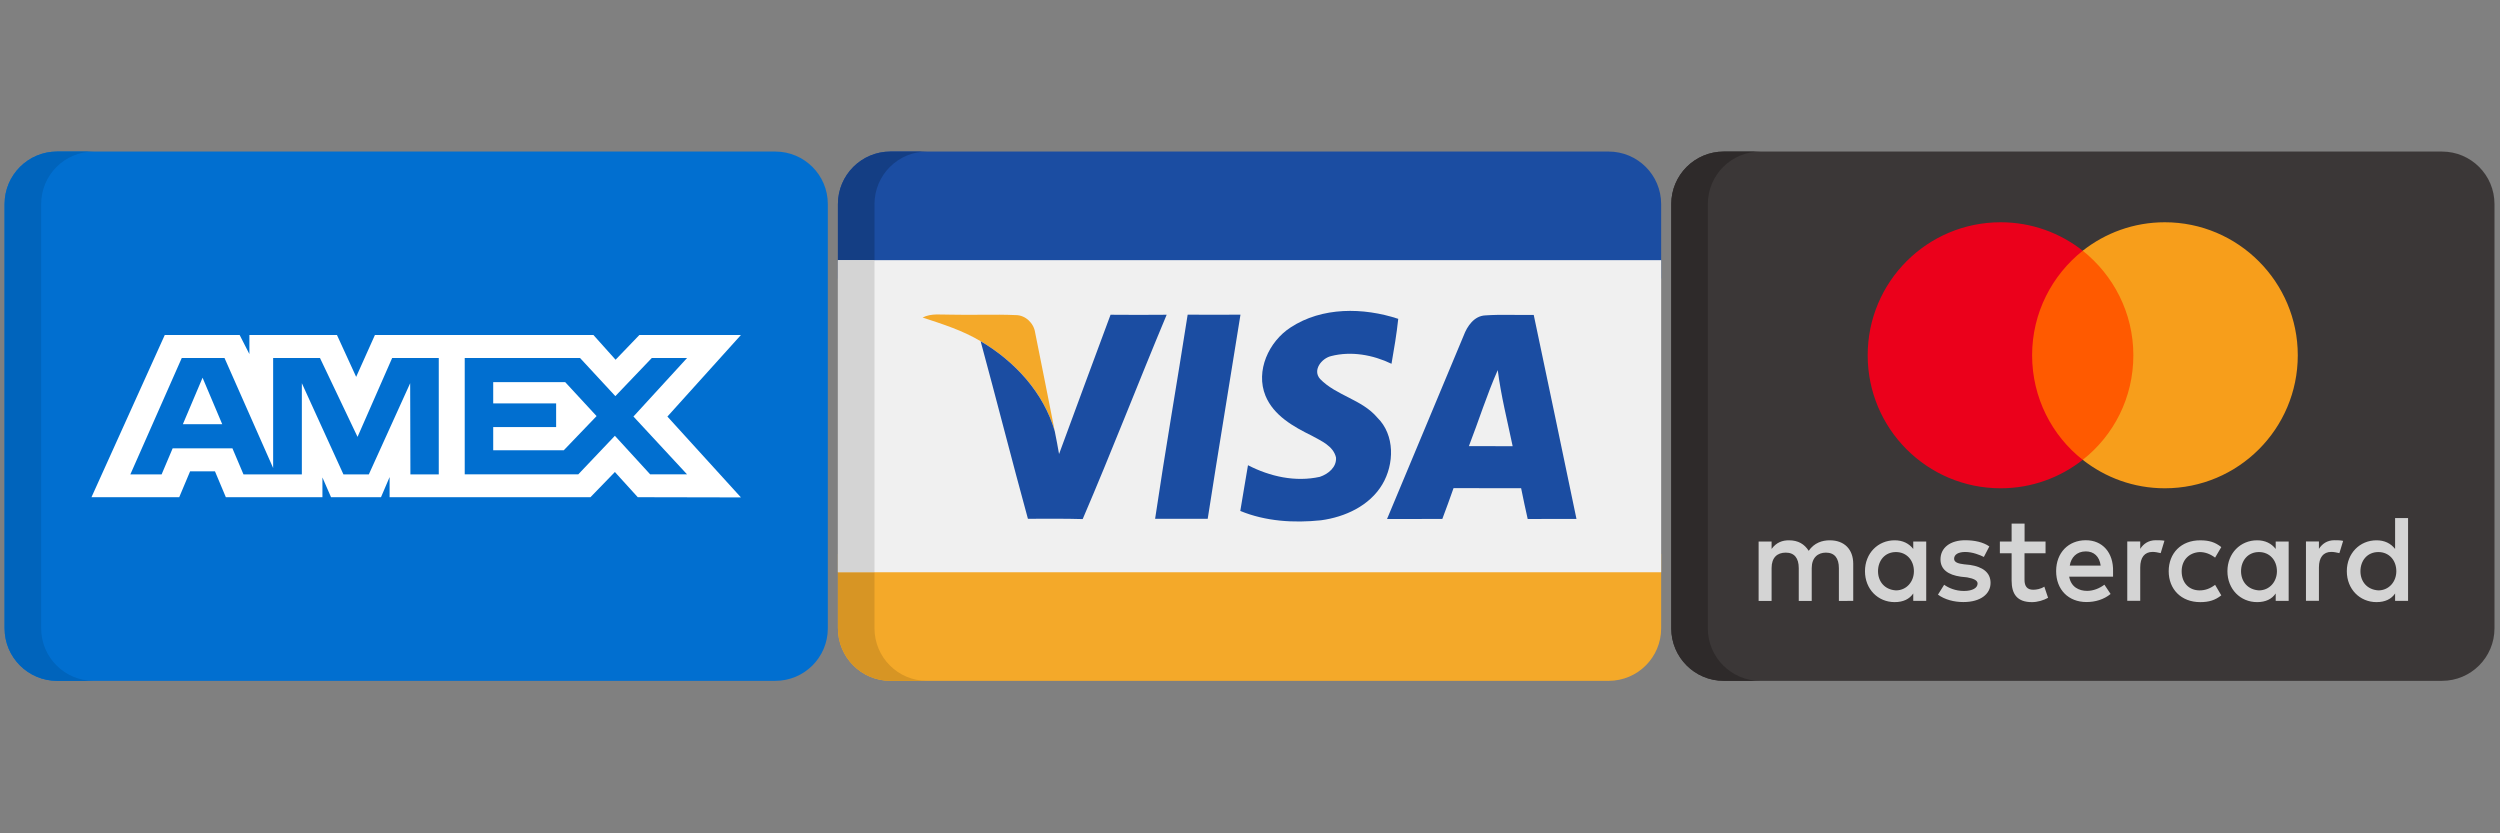 <svg xmlns="http://www.w3.org/2000/svg" viewBox="0 0 768 256"><rect x="0" y="0" width="768" height="256" fill="#808080" stroke="none"/><svg xmlns="http://www.w3.org/2000/svg" xmlns:xlink="http://www.w3.org/1999/xlink" version="1.1" width="256" height="256" viewBox="0 0 256 256" xml:space="preserve" x="0"><defs></defs><g style="stroke: none; stroke-width: 0; stroke-dasharray: none; stroke-linecap: butt; stroke-linejoin: miter; stroke-miterlimit: 10; fill: none; fill-rule: nonzero; opacity: 1;" transform="translate(1.407 1.407) scale(2.81 2.81)">	<path d="M 84.259 16.068 H 5.741 C 2.57 16.068 0 18.638 0 21.809 v 6.131 v 2 V 60.06 v 2 v 6.131 c 0 3.171 2.57 5.741 5.741 5.741 h 78.518 c 3.171 0 5.741 -2.57 5.741 -5.741 V 62.06 v -2 V 29.94 v -2 v -6.131 C 90 18.638 87.43 16.068 84.259 16.068 z" style="stroke: none; stroke-width: 1; stroke-dasharray: none; stroke-linecap: butt; stroke-linejoin: miter; stroke-miterlimit: 10; fill: rgb(1,111,208); fill-rule: nonzero; opacity: 1;" transform=" matrix(1 0 0 1 0 0) " stroke-linecap="round" />	<path d="M 4 68.191 V 62.06 v -2 V 29.94 v -2 v -6.131 c 0 -3.171 2.57 -5.741 5.741 -5.741 h -4 C 2.57 16.068 0 18.638 0 21.809 v 6.131 V 62.06 v 6.131 c 0 3.171 2.57 5.741 5.741 5.741 h 4 C 6.57 73.932 4 71.362 4 68.191 z" style="stroke: none; stroke-width: 1; stroke-dasharray: none; stroke-linecap: butt; stroke-linejoin: miter; stroke-miterlimit: 10; fill: rgb(0,100,188); fill-rule: nonzero; opacity: 1;" transform=" matrix(1 0 0 1 0 0) " stroke-linecap="round" />	<path d="M 17.513 36.122 L 9.5 53.855 h 9.593 l 1.189 -2.827 H 23 l 1.189 2.827 h 10.559 v -2.158 l 0.941 2.158 h 5.462 l 0.941 -2.203 v 2.203 h 21.959 l 2.67 -2.754 l 2.5 2.754 L 80.5 53.878 l -8.038 -8.839 l 8.038 -8.916 H 69.396 l -2.599 2.703 l -2.422 -2.703 H 40.487 l -2.051 4.577 l -2.099 -4.577 h -9.573 v 2.084 l -1.065 -2.084 C 25.698 36.122 17.513 36.122 17.513 36.122 z M 19.369 38.64 h 4.676 l 5.315 12.024 V 38.64 h 5.122 l 4.105 8.621 l 3.783 -8.621 h 5.097 v 12.724 h -3.101 l -0.025 -9.971 l -4.521 9.971 h -2.774 l -4.547 -9.971 v 9.971 h -6.38 l -1.21 -2.853 h -6.534 l -1.207 2.85 H 13.75 C 13.75 51.362 19.369 38.64 19.369 38.64 z M 50.305 38.64 h 12.61 l 3.857 4.166 l 3.981 -4.166 h 3.857 l -5.86 6.395 l 5.86 6.321 h -4.032 l -3.857 -4.214 l -4.001 4.214 H 50.305 L 50.305 38.64 L 50.305 38.64 z M 21.644 40.793 l -2.153 5.082 h 4.303 L 21.644 40.793 z M 53.419 41.275 v 2.323 h 6.879 v 2.589 h -6.879 v 2.536 h 7.716 l 3.585 -3.735 l -3.433 -3.715 h -7.868 L 53.419 41.275 z" style="stroke: none; stroke-width: 1; stroke-dasharray: none; stroke-linecap: butt; stroke-linejoin: miter; stroke-miterlimit: 10; fill: rgb(255,255,255); fill-rule: nonzero; opacity: 1;" transform=" matrix(1 0 0 1 0 0) " stroke-linecap="round" /></g></svg><svg xmlns="http://www.w3.org/2000/svg" xmlns:xlink="http://www.w3.org/1999/xlink" version="1.1" width="256" height="256" viewBox="0 0 256 256" xml:space="preserve" x="256"><defs></defs><g style="stroke: none; stroke-width: 0; stroke-dasharray: none; stroke-linecap: butt; stroke-linejoin: miter; stroke-miterlimit: 10; fill: none; fill-rule: nonzero; opacity: 1;" transform="translate(1.407 1.407) scale(2.81 2.81)">	<path d="M 84.259 16.068 H 5.741 C 2.57 16.068 0 18.638 0 21.809 v 8.131 h 90 v -8.131 C 90 18.638 87.43 16.068 84.259 16.068 z" style="stroke: none; stroke-width: 1; stroke-dasharray: none; stroke-linecap: butt; stroke-linejoin: miter; stroke-miterlimit: 10; fill: rgb(27,77,162); fill-rule: nonzero; opacity: 1;" transform=" matrix(1 0 0 1 0 0) " stroke-linecap="round" />	<path d="M 0 60.06 v 8.131 c 0 3.171 2.57 5.741 5.741 5.741 h 78.518 c 3.171 0 5.741 -2.57 5.741 -5.741 V 60.06 H 0 z" style="stroke: none; stroke-width: 1; stroke-dasharray: none; stroke-linecap: butt; stroke-linejoin: miter; stroke-miterlimit: 10; fill: rgb(244,169,41); fill-rule: nonzero; opacity: 1;" transform=" matrix(1 0 0 1 0 0) " stroke-linecap="round" />	<rect x="0" y="27.94" rx="0" ry="0" width="90" height="34.12" style="stroke: none; stroke-width: 1; stroke-dasharray: none; stroke-linecap: butt; stroke-linejoin: miter; stroke-miterlimit: 10; fill: rgb(240,240,240); fill-rule: nonzero; opacity: 1;" transform=" matrix(1 0 0 1 0 0) " />	<path d="M 9.259 34.213 c 0.96 -0.494 2.058 -0.295 3.089 -0.314 c 2.362 0.062 4.728 -0.057 7.09 0.048 c 1.064 -0.005 1.977 0.879 2.124 1.91 c 0.741 3.592 1.421 7.199 2.148 10.801 c -1.202 -4.22 -4.376 -7.665 -8.107 -9.855 C 13.631 35.619 11.43 34.93 9.259 34.213 z" style="stroke: none; stroke-width: 1; stroke-dasharray: none; stroke-linecap: butt; stroke-linejoin: miter; stroke-miterlimit: 10; fill: rgb(244,169,41); fill-rule: nonzero; opacity: 1;" transform=" matrix(1 0 0 1 0 0) " stroke-linecap="round" />	<path d="M 29.806 33.909 c 2.048 0.024 4.091 0.014 6.135 0 c -3.108 7.427 -6.006 14.94 -9.181 22.339 c -1.996 -0.062 -3.992 -0.033 -5.987 -0.033 c -1.768 -6.458 -3.417 -12.949 -5.17 -19.411 c 3.73 2.191 6.904 5.636 8.107 9.855 c 0.181 0.817 0.309 1.654 0.466 2.48 C 26.038 44.059 27.924 38.984 29.806 33.909 z" style="stroke: none; stroke-width: 1; stroke-dasharray: none; stroke-linecap: butt; stroke-linejoin: miter; stroke-miterlimit: 10; fill: rgb(27,77,162); fill-rule: nonzero; opacity: 1;" transform=" matrix(1 0 0 1 0 0) " stroke-linecap="round" />	<path d="M 38.236 33.899 c 1.925 0.014 3.849 0.014 5.774 0 c -1.183 7.441 -2.428 14.873 -3.583 22.32 c -1.915 0.005 -3.83 0.005 -5.75 0 C 35.779 48.768 37.076 41.345 38.236 33.899 z" style="stroke: none; stroke-width: 1; stroke-dasharray: none; stroke-linecap: butt; stroke-linejoin: miter; stroke-miterlimit: 10; fill: rgb(27,77,162); fill-rule: nonzero; opacity: 1;" transform=" matrix(1 0 0 1 0 0) " stroke-linecap="round" />	<path d="M 49.483 35.301 c 3.45 -2.267 7.959 -2.2 11.775 -0.946 c -0.176 1.649 -0.451 3.284 -0.737 4.913 c -2.029 -0.974 -4.395 -1.407 -6.6 -0.841 c -1.041 0.247 -2.067 1.54 -1.202 2.509 c 1.777 1.82 4.576 2.233 6.249 4.215 c 1.939 1.896 1.867 5.089 0.546 7.308 c -1.397 2.343 -4.087 3.569 -6.705 3.92 c -2.96 0.309 -6.044 0.124 -8.819 -1.022 c 0.295 -1.663 0.542 -3.336 0.841 -4.999 c 2.4 1.24 5.184 1.863 7.86 1.269 c 0.908 -0.304 1.844 -1.05 1.763 -2.115 c -0.299 -1.269 -1.625 -1.81 -2.656 -2.385 c -2.001 -0.984 -4.153 -2.191 -5.051 -4.353 C 45.63 40.043 47.107 36.845 49.483 35.301 z" style="stroke: none; stroke-width: 1; stroke-dasharray: none; stroke-linecap: butt; stroke-linejoin: miter; stroke-miterlimit: 10; fill: rgb(27,77,162); fill-rule: nonzero; opacity: 1;" transform=" matrix(1 0 0 1 0 0) " stroke-linecap="round" />	<path d="M 76.07 33.928 c -1.768 0.033 -3.545 -0.071 -5.313 0.052 c -1.202 0.062 -1.963 1.178 -2.347 2.205 c -2.78 6.691 -5.593 13.367 -8.378 20.053 c 2.015 -0.005 4.03 -0.005 6.044 -0.005 c 0.423 -1.117 0.832 -2.243 1.226 -3.369 c 2.461 0.014 4.923 0.01 7.389 0.01 c 0.228 1.126 0.466 2.248 0.718 3.364 c 1.777 -0.005 3.554 -0.005 5.332 -0.01 C 79.183 48.796 77.652 41.36 76.07 33.928 z M 68.98 48.273 c 1.074 -2.761 1.953 -5.602 3.155 -8.311 c 0.356 2.804 1.055 5.55 1.63 8.316 C 72.169 48.278 70.577 48.278 68.98 48.273 z" style="stroke: none; stroke-width: 1; stroke-dasharray: none; stroke-linecap: butt; stroke-linejoin: miter; stroke-miterlimit: 10; fill: rgb(27,77,162); fill-rule: nonzero; opacity: 1;" transform=" matrix(1 0 0 1 0 0) " stroke-linecap="round" />	<path d="M 4 68.191 V 62.06 H 0 v 6.131 c 0 3.171 2.57 5.741 5.741 5.741 h 4 C 6.57 73.932 4 71.362 4 68.191 z" style="stroke: none; stroke-width: 1; stroke-dasharray: none; stroke-linecap: butt; stroke-linejoin: miter; stroke-miterlimit: 10; fill: rgb(215,149,36); fill-rule: nonzero; opacity: 1;" transform=" matrix(1 0 0 1 0 0) " stroke-linecap="round" />	<path d="M 4 21.809 c 0 -3.171 2.57 -5.741 5.741 -5.741 h -4 C 2.57 16.068 0 18.638 0 21.809 v 6.131 h 4 V 21.809 z" style="stroke: none; stroke-width: 1; stroke-dasharray: none; stroke-linecap: butt; stroke-linejoin: miter; stroke-miterlimit: 10; fill: rgb(20,62,132); fill-rule: nonzero; opacity: 1;" transform=" matrix(1 0 0 1 0 0) " stroke-linecap="round" />	<polygon points="4,60.06 4,29.94 4,27.94 0,27.94 0,62.06 4,62.06 " style="stroke: none; stroke-width: 1; stroke-dasharray: none; stroke-linecap: butt; stroke-linejoin: miter; stroke-miterlimit: 10; fill: rgb(212,212,212); fill-rule: nonzero; opacity: 1;" transform="  matrix(1 0 0 1 0 0) " /></g></svg><svg xmlns="http://www.w3.org/2000/svg" xmlns:xlink="http://www.w3.org/1999/xlink" version="1.1" width="256" height="256" viewBox="0 0 256 256" xml:space="preserve" x="512"><defs></defs><g style="stroke: none; stroke-width: 0; stroke-dasharray: none; stroke-linecap: butt; stroke-linejoin: miter; stroke-miterlimit: 10; fill: none; fill-rule: nonzero; opacity: 1;" transform="translate(1.407 1.407) scale(2.81 2.81)">	<path d="M 84.259 16.068 H 5.741 C 2.57 16.068 0 18.638 0 21.809 v 6.131 v 2 V 60.06 v 2 v 6.131 c 0 3.171 2.57 5.741 5.741 5.741 h 78.518 c 3.171 0 5.741 -2.57 5.741 -5.741 V 62.06 v -2 V 29.94 v -2 v -6.131 C 90 18.638 87.43 16.068 84.259 16.068 z" style="stroke: none; stroke-width: 1; stroke-dasharray: none; stroke-linecap: butt; stroke-linejoin: miter; stroke-miterlimit: 10; fill: rgb(59,55,55); fill-rule: nonzero; opacity: 1;" transform=" matrix(1 0 0 1 0 0) " stroke-linecap="round" />	<path d="M 19.895 65.192 v -4.057 c 0 -1.552 -0.945 -2.568 -2.568 -2.568 c -0.811 0 -1.694 0.268 -2.3 1.15 c -0.473 -0.74 -1.15 -1.15 -2.166 -1.15 c -0.677 0 -1.355 0.205 -1.891 0.945 v -0.811 H 9.552 v 6.491 h 1.418 v -3.584 c 0 -1.15 0.607 -1.694 1.552 -1.694 c 0.945 0 1.418 0.607 1.418 1.694 v 3.584 h 1.418 v -3.584 c 0 -1.15 0.677 -1.694 1.552 -1.694 c 0.945 0 1.418 0.607 1.418 1.694 v 3.584 L 19.895 65.192 L 19.895 65.192 z M 40.928 58.701 h -2.3 V 56.74 H 37.21 v 1.962 h -1.284 v 1.284 h 1.284 v 2.978 c 0 1.489 0.607 2.363 2.229 2.363 c 0.607 0 1.284 -0.205 1.757 -0.473 l -0.41 -1.221 c -0.41 0.268 -0.882 0.339 -1.221 0.339 c -0.677 0 -0.945 -0.41 -0.945 -1.079 v -2.907 h 2.3 v -1.284 H 40.928 z M 52.965 58.559 c -0.811 0 -1.355 0.41 -1.694 0.945 v -0.811 h -1.418 v 6.491 h 1.418 v -3.655 c 0 -1.079 0.473 -1.694 1.355 -1.694 c 0.268 0 0.607 0.071 0.882 0.134 l 0.41 -1.355 C 53.634 58.559 53.232 58.559 52.965 58.559 L 52.965 58.559 z M 34.775 59.237 c -0.677 -0.473 -1.623 -0.677 -2.639 -0.677 c -1.623 0 -2.702 0.811 -2.702 2.095 c 0 1.079 0.811 1.694 2.229 1.891 l 0.677 0.071 c 0.74 0.134 1.15 0.339 1.15 0.677 c 0 0.473 -0.544 0.811 -1.489 0.811 c -0.945 0 -1.694 -0.339 -2.166 -0.677 l -0.677 1.079 c 0.74 0.544 1.757 0.811 2.773 0.811 c 1.891 0 2.978 -0.882 2.978 -2.095 c 0 -1.15 -0.882 -1.757 -2.229 -1.962 l -0.677 -0.071 c -0.607 -0.071 -1.079 -0.205 -1.079 -0.607 c 0 -0.473 0.473 -0.74 1.221 -0.74 c 0.811 0 1.623 0.339 2.032 0.544 L 34.775 59.237 L 34.775 59.237 z M 72.501 58.559 c -0.811 0 -1.355 0.41 -1.694 0.945 v -0.811 h -1.418 v 6.491 h 1.418 v -3.655 c 0 -1.079 0.473 -1.694 1.355 -1.694 c 0.268 0 0.607 0.071 0.882 0.134 l 0.41 -1.339 C 73.178 58.559 72.777 58.559 72.501 58.559 L 72.501 58.559 z M 54.383 61.947 c 0 1.962 1.355 3.379 3.45 3.379 c 0.945 0 1.623 -0.205 2.3 -0.74 l -0.677 -1.15 c -0.544 0.41 -1.079 0.607 -1.694 0.607 c -1.15 0 -1.962 -0.811 -1.962 -2.095 c 0 -1.221 0.811 -2.032 1.962 -2.095 c 0.607 0 1.15 0.205 1.694 0.607 l 0.677 -1.15 c -0.677 -0.544 -1.355 -0.74 -2.3 -0.74 C 55.738 58.559 54.383 59.985 54.383 61.947 L 54.383 61.947 L 54.383 61.947 z M 67.499 61.947 v -3.246 h -1.418 v 0.811 c -0.473 -0.607 -1.15 -0.945 -2.032 -0.945 c -1.828 0 -3.246 1.418 -3.246 3.379 s 1.418 3.379 3.246 3.379 c 0.945 0 1.623 -0.339 2.032 -0.945 v 0.811 h 1.418 V 61.947 L 67.499 61.947 z M 62.292 61.947 c 0 -1.15 0.74 -2.095 1.962 -2.095 c 1.15 0 1.962 0.882 1.962 2.095 c 0 1.15 -0.811 2.095 -1.962 2.095 C 63.04 63.971 62.292 63.089 62.292 61.947 L 62.292 61.947 z M 45.323 58.559 c -1.891 0 -3.246 1.355 -3.246 3.379 c 0 2.032 1.355 3.379 3.316 3.379 c 0.945 0 1.891 -0.268 2.639 -0.882 l -0.677 -1.016 c -0.544 0.41 -1.221 0.677 -1.891 0.677 c -0.882 0 -1.757 -0.41 -1.961 -1.552 h 4.797 c 0 -0.205 0 -0.339 0 -0.544 C 48.364 59.914 47.143 58.559 45.323 58.559 L 45.323 58.559 L 45.323 58.559 z M 45.323 59.78 c 0.882 0 1.489 0.544 1.623 1.552 h -3.379 C 43.701 60.458 44.307 59.78 45.323 59.78 L 45.323 59.78 z M 80.552 61.947 v -5.814 h -1.418 v 3.379 c -0.473 -0.607 -1.15 -0.945 -2.032 -0.945 c -1.828 0 -3.246 1.418 -3.246 3.379 s 1.418 3.379 3.246 3.379 c 0.945 0 1.623 -0.339 2.032 -0.945 v 0.811 h 1.418 V 61.947 L 80.552 61.947 z M 75.345 61.947 c 0 -1.15 0.74 -2.095 1.962 -2.095 c 1.15 0 1.962 0.882 1.962 2.095 c 0 1.15 -0.811 2.095 -1.962 2.095 C 76.085 63.971 75.345 63.089 75.345 61.947 L 75.345 61.947 z M 27.875 61.947 v -3.246 h -1.418 v 0.811 c -0.473 -0.607 -1.15 -0.945 -2.032 -0.945 c -1.828 0 -3.246 1.418 -3.246 3.379 s 1.418 3.379 3.246 3.379 c 0.945 0 1.623 -0.339 2.032 -0.945 v 0.811 h 1.418 V 61.947 L 27.875 61.947 z M 22.605 61.947 c 0 -1.15 0.74 -2.095 1.962 -2.095 c 1.15 0 1.962 0.882 1.962 2.095 c 0 1.15 -0.811 2.095 -1.962 2.095 C 23.345 63.971 22.605 63.089 22.605 61.947 z" style="stroke: none; stroke-width: 1; stroke-dasharray: none; stroke-linecap: butt; stroke-linejoin: miter; stroke-miterlimit: 10; fill: rgb(212,212,212); fill-rule: nonzero; opacity: 1;" transform=" matrix(1 0 0 1 0 0) " stroke-linecap="round" />	<rect x="38.6" y="26.91" rx="0" ry="0" width="12.72" height="22.86" style="stroke: none; stroke-width: 1; stroke-dasharray: none; stroke-linecap: butt; stroke-linejoin: miter; stroke-miterlimit: 10; fill: rgb(255,90,0); fill-rule: nonzero; opacity: 1;" transform=" matrix(1 0 0 1 0 0) " />	<path d="M 39.451 38.339 c 0 -4.645 2.184 -8.767 5.534 -11.43 c -2.466 -1.939 -5.576 -3.111 -8.969 -3.111 c -8.038 0 -14.541 6.503 -14.541 14.541 S 27.978 52.88 36.015 52.88 c 3.393 0 6.503 -1.172 8.969 -3.111 C 41.629 47.143 39.451 42.983 39.451 38.339 z" style="stroke: none; stroke-width: 1; stroke-dasharray: none; stroke-linecap: butt; stroke-linejoin: miter; stroke-miterlimit: 10; fill: rgb(235,0,27); fill-rule: nonzero; opacity: 1;" transform=" matrix(1 0 0 1 0 0) " stroke-linecap="round" />	<path d="M 68.495 38.339 c 0 8.038 -6.503 14.541 -14.541 14.541 c -3.393 0 -6.503 -1.172 -8.969 -3.111 c 3.393 -2.668 5.534 -6.786 5.534 -11.43 s -2.184 -8.767 -5.534 -11.43 c 2.461 -1.939 5.572 -3.111 8.965 -3.111 C 61.992 23.798 68.495 30.343 68.495 38.339 z" style="stroke: none; stroke-width: 1; stroke-dasharray: none; stroke-linecap: butt; stroke-linejoin: miter; stroke-miterlimit: 10; fill: rgb(247,158,27); fill-rule: nonzero; opacity: 1;" transform=" matrix(1 0 0 1 0 0) " stroke-linecap="round" />	<path d="M 4 68.191 V 62.06 v -2 V 29.94 v -2 v -6.131 c 0 -3.171 2.57 -5.741 5.741 -5.741 h -4 C 2.57 16.068 0 18.638 0 21.809 v 6.131 V 62.06 v 6.131 c 0 3.171 2.57 5.741 5.741 5.741 h 4 C 6.57 73.932 4 71.362 4 68.191 z" style="stroke: none; stroke-width: 1; stroke-dasharray: none; stroke-linecap: butt; stroke-linejoin: miter; stroke-miterlimit: 10; fill: rgb(46,42,42); fill-rule: nonzero; opacity: 1;" transform=" matrix(1 0 0 1 0 0) " stroke-linecap="round" /></g></svg></svg>